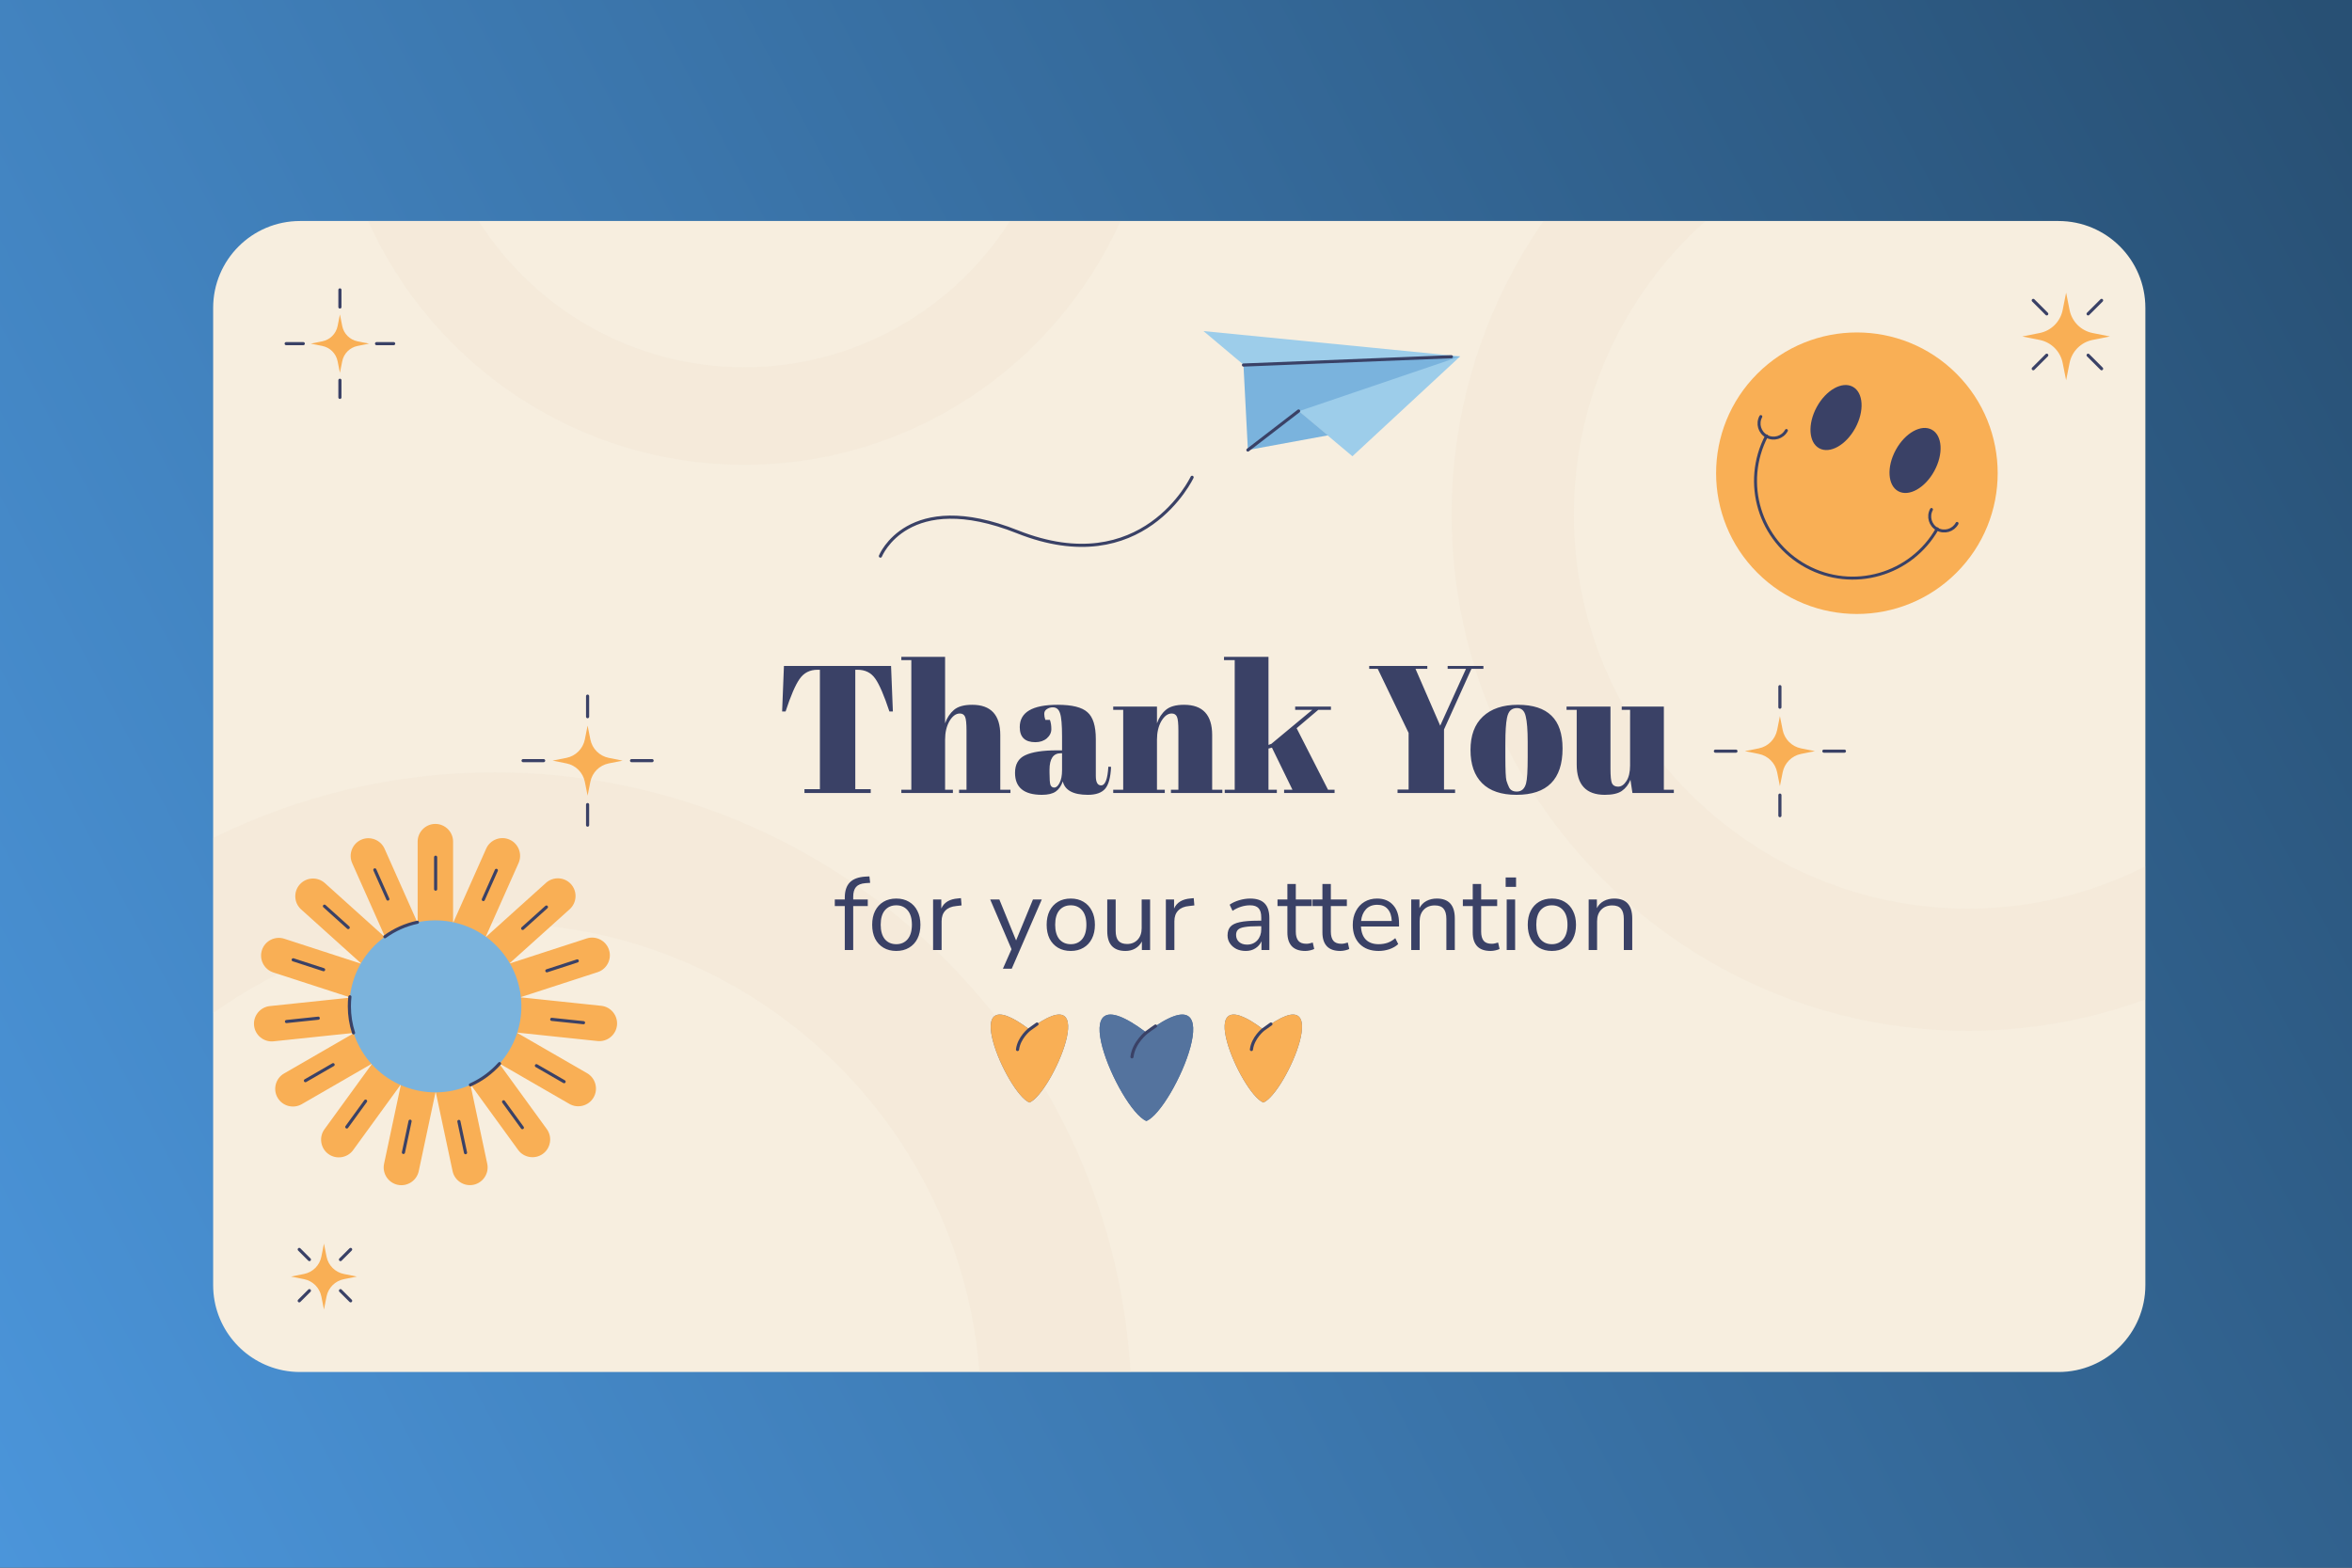 <svg width="750" height="500" viewBox="0 0 750 500" fill="none" xmlns="http://www.w3.org/2000/svg">
<rect x="0" y="0" width="750" height="500" fill="#333333" stroke="none"/>
<g id="40479288_8818284 1" clip-path="url(#clip0_1_2)">
<g id="BACKGROUND">
<path id="Vector" d="M752 0H0V500H752V0Z" fill="url(#paint0_linear_1_2)"/>
</g>
<g id="OBJECTS">
<g id="Group">
<path id="Vector_2" d="M684.11 98.19V409.89C684.11 425.19 671.71 437.59 656.41 437.59H95.67C93.83 437.59 92.04 437.41 90.31 437.07C77.57 434.57 67.97 423.35 67.97 409.89V98.19C67.97 82.89 80.37 70.49 95.67 70.49H656.41C671.71 70.49 684.11 82.89 684.11 98.19Z" fill="#F7EEDF"/>
<path id="Vector_3" opacity="0.2" d="M627.541 328.781C647.407 328.781 666.462 325.245 684.11 318.768V276.305C667.098 284.919 647.878 289.78 627.541 289.78C558.255 289.78 501.886 233.411 501.886 164.125C501.886 126.958 518.112 93.514 543.845 70.489H492.183C473.723 97.092 462.886 129.364 462.886 164.125C462.886 254.917 536.75 328.781 627.541 328.781Z" fill="#EDE0CC"/>
<path id="Vector_4" opacity="0.2" d="M157.717 246.323C125.517 246.323 95.05 253.866 67.97 267.258V323.125C93.314 305.07 124.297 294.44 157.717 294.44C239.204 294.44 306.209 357.635 312.297 437.59H360.509C354.334 331.083 265.744 246.323 157.717 246.323Z" fill="#EDE0CC"/>
<path id="Vector_5" opacity="0.2" d="M237.348 148.249C290.713 148.249 336.748 116.28 357.318 70.49H322.046C304.233 98.496 272.925 117.117 237.347 117.117C201.769 117.117 170.461 98.496 152.649 70.49H117.377C137.948 116.281 183.983 148.249 237.348 148.249Z" fill="#EDE0CC"/>
</g>
<g id="smiley">
<path id="Vector_6" d="M623.868 182.674C641.4 165.141 641.4 136.715 623.868 119.182C606.335 101.649 577.909 101.649 560.376 119.182C542.843 136.715 542.843 165.141 560.376 182.674C577.909 200.207 606.335 200.207 623.868 182.674Z" fill="#F9AF55"/>
<g id="Group_2">
<g id="Group_3">
<path id="Vector_7" d="M591.615 136.516C594.567 131.096 594.207 125.203 590.811 123.354C587.415 121.505 582.27 124.4 579.318 129.82C576.367 135.241 576.727 141.134 580.122 142.983C583.518 144.832 588.663 141.937 591.615 136.516Z" fill="#3A4166"/>
<path id="Vector_8" d="M616.813 150.207C613.861 155.628 608.715 158.524 605.32 156.674C601.924 154.825 601.564 148.931 604.516 143.51C607.468 138.089 612.614 135.194 616.009 137.043C619.405 138.893 619.765 144.786 616.813 150.207Z" fill="#3A4166"/>
</g>
</g>
<g id="Group_4">
<path id="Vector_9" d="M563.33 139.028C555.504 153.984 561.085 172.506 575.966 180.608C590.847 188.711 609.433 183.349 617.749 168.66" stroke="#3A4166" stroke-width="0.946" stroke-miterlimit="10" stroke-linecap="round" stroke-linejoin="round"/>
<path id="Vector_10" d="M561.483 132.862C560.257 135.114 561.088 137.935 563.341 139.161C565.593 140.387 568.413 139.556 569.64 137.303" stroke="#3A4166" stroke-width="0.946" stroke-miterlimit="10" stroke-linecap="round" stroke-linejoin="round"/>
<path id="Vector_11" d="M615.904 162.495C614.677 164.747 615.509 167.567 617.761 168.794C620.013 170.02 622.834 169.189 624.06 166.936" stroke="#3A4166" stroke-width="0.946" stroke-miterlimit="10" stroke-linecap="round" stroke-linejoin="round"/>
</g>
</g>
<g id="flower">
<g id="Group_5">
<path id="Vector_12" d="M138.829 306.326C135.721 306.326 133.177 303.783 133.177 300.674V268.432C133.177 265.324 135.72 262.78 138.829 262.78C141.937 262.78 144.481 265.323 144.481 268.432V300.674C144.481 303.783 141.938 306.326 138.829 306.326Z" fill="#F9AF55"/>
<path id="Vector_13" d="M132.879 307.61C130.039 308.874 126.682 307.585 125.417 304.746L112.303 275.291C111.039 272.451 112.328 269.094 115.167 267.829C118.007 266.565 121.364 267.854 122.629 270.693L135.743 300.147C137.008 302.988 135.719 306.346 132.879 307.61Z" fill="#F9AF55"/>
<path id="Vector_14" d="M127.966 311.204C125.886 313.514 122.294 313.702 119.984 311.622L96.024 290.048C93.714 287.968 93.526 284.376 95.606 282.066C97.686 279.756 101.278 279.568 103.588 281.648L127.549 303.222C129.858 305.302 130.046 308.894 127.966 311.204Z" fill="#F9AF55"/>
<path id="Vector_15" d="M124.939 316.485C123.978 319.441 120.774 321.074 117.818 320.114L87.154 310.151C84.198 309.19 82.565 305.986 83.525 303.03C84.486 300.074 87.69 298.441 90.646 299.401L121.31 309.364C124.267 310.324 125.9 313.529 124.939 316.485Z" fill="#F9AF55"/>
<path id="Vector_16" d="M124.322 322.541C124.647 325.632 122.384 328.428 119.292 328.752L87.227 332.122C84.136 332.447 81.341 330.183 81.016 327.092C80.691 324.001 82.955 321.205 86.046 320.881L118.111 317.511C121.202 317.186 123.997 319.449 124.322 322.541Z" fill="#F9AF55"/>
<path id="Vector_17" d="M126.221 328.324C127.775 331.016 126.844 334.49 124.152 336.044L96.23 352.165C93.538 353.719 90.064 352.788 88.51 350.096C86.956 347.404 87.887 343.93 90.579 342.376L118.501 326.255C121.193 324.701 124.667 325.632 126.221 328.324Z" fill="#F9AF55"/>
<path id="Vector_18" d="M130.309 332.835C132.824 334.662 133.386 338.214 131.559 340.729L112.608 366.813C110.781 369.328 107.228 369.89 104.714 368.063C102.199 366.236 101.637 362.684 103.464 360.169L122.415 334.085C124.242 331.57 127.794 331.008 130.309 332.835Z" fill="#F9AF55"/>
<path id="Vector_19" d="M135.877 335.293C138.917 335.939 140.876 338.956 140.23 341.996L133.526 373.533C132.88 376.573 129.863 378.532 126.823 377.886C123.783 377.24 121.824 374.223 122.47 371.183L129.173 339.645C129.821 336.605 132.837 334.647 135.877 335.293Z" fill="#F9AF55"/>
<path id="Vector_20" d="M141.965 335.274C145.005 334.628 148.022 336.587 148.668 339.627L155.371 371.165C156.017 374.205 154.058 377.222 151.018 377.868C147.978 378.514 144.961 376.555 144.315 373.515L137.611 341.977C136.965 338.936 138.924 335.92 141.965 335.274Z" fill="#F9AF55"/>
<path id="Vector_21" d="M147.517 332.78C150.032 330.953 153.584 331.516 155.411 334.03L174.362 360.114C176.189 362.629 175.626 366.181 173.112 368.008C170.597 369.835 167.045 369.272 165.218 366.758L146.267 340.674C144.44 338.16 145.003 334.607 147.517 332.78Z" fill="#F9AF55"/>
<path id="Vector_22" d="M151.576 328.244C153.13 325.552 156.604 324.621 159.296 326.175L187.219 342.296C189.911 343.85 190.842 347.324 189.288 350.016C187.734 352.708 184.26 353.639 181.568 352.085L153.646 335.964C150.953 334.41 150.022 330.936 151.576 328.244Z" fill="#F9AF55"/>
<path id="Vector_23" d="M153.439 322.449C153.764 319.358 156.559 317.094 159.65 317.419L191.715 320.789C194.806 321.114 197.07 323.909 196.745 327C196.42 330.091 193.625 332.355 190.534 332.03L158.469 328.66C155.377 328.335 153.114 325.54 153.439 322.449Z" fill="#F9AF55"/>
<path id="Vector_24" d="M152.783 316.397C151.823 313.441 153.455 310.236 156.412 309.276L187.076 299.313C190.032 298.352 193.237 299.985 194.197 302.942C195.158 305.898 193.525 309.103 190.569 310.063L159.905 320.026C156.949 320.986 153.744 319.353 152.783 316.397Z" fill="#F9AF55"/>
<path id="Vector_25" d="M149.723 311.135C147.643 308.825 147.831 305.233 150.141 303.153L174.101 281.579C176.411 279.499 180.003 279.687 182.083 281.997C184.163 284.307 183.975 287.899 181.665 289.979L157.705 311.553C155.395 313.633 151.803 313.445 149.723 311.135Z" fill="#F9AF55"/>
<path id="Vector_26" d="M144.787 307.573C141.947 306.309 140.658 302.951 141.923 300.111L155.037 270.656C156.301 267.816 159.659 266.527 162.499 267.792C165.339 269.056 166.628 272.414 165.363 275.254L152.249 304.709C150.985 307.548 147.627 308.837 144.787 307.573Z" fill="#F9AF55"/>
<path id="Vector_27" d="M165.505 327.348C169.026 312.617 159.939 297.821 145.208 294.299C130.477 290.778 115.681 299.865 112.16 314.596C108.638 329.327 117.725 344.123 132.456 347.644C147.187 351.166 161.983 342.079 165.505 327.348Z" fill="#7AB3DD"/>
<path id="Vector_28" d="M112.732 329.415C111.871 326.753 111.405 323.913 111.405 320.964C111.405 319.939 111.461 318.926 111.571 317.93" stroke="#3A4166" stroke-miterlimit="10" stroke-linecap="round" stroke-linejoin="round"/>
<path id="Vector_29" d="M159.287 339.229C156.725 342.097 153.569 344.422 150.012 346.013" stroke="#3A4166" stroke-miterlimit="10" stroke-linecap="round" stroke-linejoin="round"/>
<path id="Vector_30" d="M122.732 298.759C125.777 296.548 129.295 294.947 133.106 294.138" stroke="#3A4166" stroke-miterlimit="10" stroke-linecap="round" stroke-linejoin="round"/>
</g>
<path id="Vector_31" d="M138.914 273.395V283.587" stroke="#3A4166" stroke-miterlimit="10" stroke-linecap="round" stroke-linejoin="round"/>
<path id="Vector_32" d="M119.529 277.437L123.674 286.747" stroke="#3A4166" stroke-miterlimit="10" stroke-linecap="round" stroke-linejoin="round"/>
<path id="Vector_33" d="M103.463 289.014L111.037 295.834" stroke="#3A4166" stroke-miterlimit="10" stroke-linecap="round" stroke-linejoin="round"/>
<path id="Vector_34" d="M93.495 306.125L103.188 309.274" stroke="#3A4166" stroke-miterlimit="10" stroke-linecap="round" stroke-linejoin="round"/>
<path id="Vector_35" d="M91.349 325.811L101.484 324.745" stroke="#3A4166" stroke-miterlimit="10" stroke-linecap="round" stroke-linejoin="round"/>
<path id="Vector_36" d="M97.394 344.668L106.221 339.572" stroke="#3A4166" stroke-miterlimit="10" stroke-linecap="round" stroke-linejoin="round"/>
<path id="Vector_37" d="M110.588 359.435L116.578 351.19" stroke="#3A4166" stroke-miterlimit="10" stroke-linecap="round" stroke-linejoin="round"/>
<path id="Vector_38" d="M128.646 367.56L130.765 357.591" stroke="#3A4166" stroke-miterlimit="10" stroke-linecap="round" stroke-linejoin="round"/>
<path id="Vector_39" d="M148.449 367.637L146.33 357.668" stroke="#3A4166" stroke-miterlimit="10" stroke-linecap="round" stroke-linejoin="round"/>
<path id="Vector_40" d="M166.57 359.653L160.58 351.408" stroke="#3A4166" stroke-miterlimit="10" stroke-linecap="round" stroke-linejoin="round"/>
<path id="Vector_41" d="M179.878 344.988L171.052 339.893" stroke="#3A4166" stroke-miterlimit="10" stroke-linecap="round" stroke-linejoin="round"/>
<path id="Vector_42" d="M186.07 326.179L175.935 325.114" stroke="#3A4166" stroke-miterlimit="10" stroke-linecap="round" stroke-linejoin="round"/>
<path id="Vector_43" d="M184.077 306.477L174.385 309.627" stroke="#3A4166" stroke-miterlimit="10" stroke-linecap="round" stroke-linejoin="round"/>
<path id="Vector_44" d="M174.243 289.29L166.669 296.109" stroke="#3A4166" stroke-miterlimit="10" stroke-linecap="round" stroke-linejoin="round"/>
<path id="Vector_45" d="M158.268 277.588L154.122 286.898" stroke="#3A4166" stroke-miterlimit="10" stroke-linecap="round" stroke-linejoin="round"/>
</g>
<g id="paperplane">
<g id="Group_6">
<g id="Group_7">
<path id="Vector_46" d="M383.773 105.598L431.252 145.52L465.624 113.662L383.773 105.598Z" fill="#9DCDEA"/>
<path id="Vector_47" d="M465.624 113.662L396.514 116.425L397.925 143.53L413.978 131.222L465.624 113.662Z" fill="#7AB3DD"/>
<path id="Vector_48" d="M423.434 138.851L397.925 143.53L414.097 131.083L414.886 131.687L423.434 138.851Z" fill="#7AB3DD"/>
<path id="Vector_49" d="M397.925 143.53L414.097 131.083" stroke="#3A4166" stroke-miterlimit="10" stroke-linecap="round" stroke-linejoin="round"/>
</g>
<path id="Vector_50" d="M396.514 116.425L462.818 113.775" stroke="#3A4166" stroke-miterlimit="10" stroke-linecap="round" stroke-linejoin="round"/>
</g>
<path id="Vector_51" d="M280.741 177.365C280.741 177.365 289.389 155.673 324.444 169.618C364.493 185.55 380.133 152.225 380.133 152.225" stroke="#3A4166" stroke-miterlimit="10" stroke-linecap="round" stroke-linejoin="round"/>
</g>
<g id="Group_8">
<g id="Group_9">
<g id="Group_10">
<path id="Vector_52" d="M365.557 329.332C336.826 307.648 356.863 354.005 365.557 357.533C374.252 354.005 394.289 307.648 365.557 329.332Z" fill="#54739E"/>
</g>
<g id="Group_11">
<path id="Vector_53" d="M365.557 329.332C336.826 307.648 356.863 354.005 365.557 357.533C374.252 354.005 394.289 307.648 365.557 329.332Z" fill="#54739E"/>
</g>
<g id="Group_12">
<path id="Vector_54" d="M368.485 327.241C367.571 327.852 366.596 328.547 365.557 329.331C365.557 329.331 361.53 332.444 360.961 337.07" stroke="#3A4166" stroke-miterlimit="10" stroke-linecap="round" stroke-linejoin="round"/>
</g>
</g>
<g id="Group_13">
<g id="Group_14">
<g id="Group_15">
<path id="Vector_55" d="M328.265 328.334C304.515 310.41 321.078 348.729 328.265 351.646C335.452 348.73 352.015 310.41 328.265 328.334Z" fill="#54739E"/>
</g>
<g id="Group_16">
<path id="Vector_56" d="M328.265 328.334C304.515 310.41 321.078 348.729 328.265 351.646C335.452 348.73 352.015 310.41 328.265 328.334Z" fill="#F9AF55"/>
</g>
<g id="Group_17">
<path id="Vector_57" d="M330.685 326.607C329.929 327.112 329.123 327.687 328.265 328.335C328.265 328.335 324.936 330.908 324.466 334.732" stroke="#3A4166" stroke-miterlimit="10" stroke-linecap="round" stroke-linejoin="round"/>
</g>
</g>
<g id="Group_18">
<g id="Group_19">
<path id="Vector_58" d="M402.85 328.334C379.1 310.41 395.663 348.729 402.85 351.646C410.037 348.73 426.6 310.41 402.85 328.334Z" fill="#54739E"/>
</g>
<g id="Group_20">
<path id="Vector_59" d="M402.85 328.334C379.1 310.41 395.663 348.729 402.85 351.646C410.037 348.73 426.6 310.41 402.85 328.334Z" fill="#F9AF55"/>
</g>
<g id="Group_21">
<path id="Vector_60" d="M405.27 326.607C404.514 327.112 403.708 327.687 402.85 328.335C402.85 328.335 399.521 330.908 399.051 334.732" stroke="#3A4166" stroke-miterlimit="10" stroke-linecap="round" stroke-linejoin="round"/>
</g>
</g>
</g>
</g>
<g id="star">
<g id="star_2">
<path id="Vector_61" d="M665.85 113.297L670.152 117.599" stroke="#3A4166" stroke-miterlimit="10" stroke-linecap="round" stroke-linejoin="round"/>
<g id="Group_22">
<path id="Vector_62" d="M658.84 93.343L659.943 98.875C660.682 102.579 663.577 105.475 667.281 106.213L672.813 107.316L667.281 108.419C663.577 109.157 660.681 112.053 659.943 115.757L658.84 121.289L657.737 115.757C656.998 112.053 654.103 109.157 650.399 108.419L644.867 107.316L650.399 106.213C654.103 105.475 656.999 102.579 657.737 98.875L658.84 93.343Z" fill="#F9AF55"/>
<path id="Vector_63" d="M648.36 95.807L652.662 100.109" stroke="#3A4166" stroke-miterlimit="10" stroke-linecap="round" stroke-linejoin="round"/>
<path id="Vector_64" d="M648.36 117.599L652.662 113.297" stroke="#3A4166" stroke-miterlimit="10" stroke-linecap="round" stroke-linejoin="round"/>
<path id="Vector_65" d="M665.85 100.109L670.152 95.807" stroke="#3A4166" stroke-miterlimit="10" stroke-linecap="round" stroke-linejoin="round"/>
</g>
</g>
<g id="star_3">
<path id="Vector_66" d="M187.371 231.426L188.253 235.849C188.843 238.81 191.158 241.125 194.119 241.715L198.542 242.597L194.119 243.479C191.158 244.069 188.843 246.384 188.253 249.345L187.371 253.768L186.489 249.345C185.899 246.384 183.584 244.069 180.623 243.479L176.2 242.597L180.623 241.715C183.584 241.125 185.899 238.81 186.489 235.849L187.371 231.426Z" fill="#F9AF55"/>
<g id="Group_23">
<path id="Vector_67" d="M187.371 256.615V263.168" stroke="#3A4166" stroke-miterlimit="10" stroke-linecap="round" stroke-linejoin="round"/>
<path id="Vector_68" d="M187.371 222.025V228.578" stroke="#3A4166" stroke-miterlimit="10" stroke-linecap="round" stroke-linejoin="round"/>
<path id="Vector_69" d="M201.389 242.596H207.942" stroke="#3A4166" stroke-miterlimit="10" stroke-linecap="round" stroke-linejoin="round"/>
<path id="Vector_70" d="M166.8 242.596H173.353" stroke="#3A4166" stroke-miterlimit="10" stroke-linecap="round" stroke-linejoin="round"/>
</g>
</g>
<g id="star_4">
<path id="Vector_71" d="M567.572 228.401L568.454 232.824C569.044 235.785 571.359 238.1 574.32 238.69L578.742 239.572L574.32 240.454C571.359 241.044 569.044 243.359 568.454 246.32L567.572 250.743L566.69 246.32C566.1 243.359 563.785 241.044 560.824 240.454L556.401 239.572L560.824 238.69C563.785 238.1 566.1 235.785 566.69 232.824L567.572 228.401Z" fill="#F9AF55"/>
<g id="Group_24">
<path id="Vector_72" d="M567.572 253.59V260.143" stroke="#3A4166" stroke-miterlimit="10" stroke-linecap="round" stroke-linejoin="round"/>
<path id="Vector_73" d="M567.572 219V225.553" stroke="#3A4166" stroke-miterlimit="10" stroke-linecap="round" stroke-linejoin="round"/>
<path id="Vector_74" d="M581.59 239.572H588.143" stroke="#3A4166" stroke-miterlimit="10" stroke-linecap="round" stroke-linejoin="round"/>
<path id="Vector_75" d="M547 239.572H553.553" stroke="#3A4166" stroke-miterlimit="10" stroke-linecap="round" stroke-linejoin="round"/>
</g>
</g>
<g id="star_5">
<path id="Vector_76" d="M108.393 100.292L109.128 103.977C109.62 106.444 111.549 108.373 114.016 108.865L117.701 109.6L114.016 110.335C111.549 110.827 109.62 112.756 109.128 115.223L108.393 118.908L107.658 115.223C107.166 112.756 105.237 110.827 102.77 110.335L99.085 109.6L102.77 108.865C105.237 108.373 107.166 106.444 107.658 103.977L108.393 100.292Z" fill="#F9AF55"/>
<g id="Group_25">
<path id="Vector_77" d="M108.393 121.281V126.741" stroke="#3A4166" stroke-miterlimit="10" stroke-linecap="round" stroke-linejoin="round"/>
<path id="Vector_78" d="M108.393 92.459V97.919" stroke="#3A4166" stroke-miterlimit="10" stroke-linecap="round" stroke-linejoin="round"/>
<path id="Vector_79" d="M120.074 109.6H125.534" stroke="#3A4166" stroke-miterlimit="10" stroke-linecap="round" stroke-linejoin="round"/>
<path id="Vector_80" d="M91.251 109.6H96.712" stroke="#3A4166" stroke-miterlimit="10" stroke-linecap="round" stroke-linejoin="round"/>
</g>
</g>
<g id="star_6">
<path id="Vector_81" d="M108.573 411.647L111.808 414.882" stroke="#3A4166" stroke-miterlimit="10" stroke-linecap="round" stroke-linejoin="round"/>
<g id="Group_26">
<path id="Vector_82" d="M103.302 396.643L104.131 400.803C104.686 403.588 106.863 405.766 109.649 406.321L113.809 407.15L109.649 407.979C106.864 408.534 104.686 410.712 104.131 413.497L103.302 417.657L102.473 413.497C101.918 410.712 99.74 408.534 96.955 407.979L92.795 407.15L96.955 406.321C99.74 405.766 101.918 403.589 102.473 400.803L103.302 396.643Z" fill="#F9AF55"/>
<path id="Vector_83" d="M95.422 398.496L98.657 401.731" stroke="#3A4166" stroke-miterlimit="10" stroke-linecap="round" stroke-linejoin="round"/>
<path id="Vector_84" d="M95.422 414.882L98.657 411.647" stroke="#3A4166" stroke-miterlimit="10" stroke-linecap="round" stroke-linejoin="round"/>
<path id="Vector_85" d="M108.573 401.731L111.808 398.496" stroke="#3A4166" stroke-miterlimit="10" stroke-linecap="round" stroke-linejoin="round"/>
</g>
</g>
</g>
</g>
<g id="TEXTS">
<path id="for your attention" d="M269.383 303V288.972H266.199V286.883H269.383V286.319C269.383 284.174 269.913 282.549 270.974 281.444C272.058 280.339 273.716 279.72 275.949 279.587L277.242 279.521L277.474 281.577L275.949 281.676C274.578 281.787 273.583 282.196 272.964 282.903C272.367 283.611 272.069 284.639 272.069 285.987V286.883H276.712V288.972H272.069V303H269.383ZM285.81 303.298C284.24 303.298 282.88 302.956 281.73 302.27C280.581 301.585 279.685 300.623 279.044 299.385C278.425 298.125 278.116 296.644 278.116 294.941C278.116 293.239 278.425 291.769 279.044 290.531C279.685 289.27 280.581 288.298 281.73 287.612C282.88 286.927 284.24 286.584 285.81 286.584C287.357 286.584 288.706 286.927 289.855 287.612C291.027 288.298 291.923 289.27 292.542 290.531C293.183 291.769 293.503 293.239 293.503 294.941C293.503 296.644 293.183 298.125 292.542 299.385C291.923 300.623 291.027 301.585 289.855 302.27C288.706 302.956 287.357 303.298 285.81 303.298ZM285.81 301.143C287.313 301.143 288.518 300.612 289.424 299.551C290.331 298.468 290.784 296.931 290.784 294.941C290.784 292.929 290.331 291.393 289.424 290.332C288.518 289.27 287.313 288.74 285.81 288.74C284.284 288.74 283.068 289.27 282.162 290.332C281.277 291.393 280.835 292.929 280.835 294.941C280.835 296.931 281.277 298.468 282.162 299.551C283.068 300.612 284.284 301.143 285.81 301.143ZM297.538 303V286.883H300.158V289.768C301.02 287.822 302.789 286.75 305.464 286.551L306.426 286.452L306.625 288.773L304.933 288.972C303.408 289.105 302.247 289.591 301.451 290.431C300.655 291.249 300.257 292.377 300.257 293.814V303H297.538ZM319.798 308.969L322.551 302.735L315.752 286.883H318.671L324.01 299.949L329.382 286.883H332.201L322.617 308.969H319.798ZM341.448 303.298C339.879 303.298 338.519 302.956 337.369 302.27C336.22 301.585 335.324 300.623 334.683 299.385C334.064 298.125 333.755 296.644 333.755 294.941C333.755 293.239 334.064 291.769 334.683 290.531C335.324 289.27 336.22 288.298 337.369 287.612C338.519 286.927 339.879 286.584 341.448 286.584C342.996 286.584 344.345 286.927 345.494 287.612C346.666 288.298 347.561 289.27 348.181 290.531C348.822 291.769 349.142 293.239 349.142 294.941C349.142 296.644 348.822 298.125 348.181 299.385C347.561 300.623 346.666 301.585 345.494 302.27C344.345 302.956 342.996 303.298 341.448 303.298ZM341.448 301.143C342.952 301.143 344.157 300.612 345.063 299.551C345.97 298.468 346.423 296.931 346.423 294.941C346.423 292.929 345.97 291.393 345.063 290.332C344.157 289.27 342.952 288.74 341.448 288.74C339.923 288.74 338.707 289.27 337.8 290.332C336.916 291.393 336.474 292.929 336.474 294.941C336.474 296.931 336.916 298.468 337.8 299.551C338.707 300.612 339.923 301.143 341.448 301.143ZM358.881 303.298C355.012 303.298 353.077 301.165 353.077 296.898V286.883H355.764V296.865C355.764 298.302 356.051 299.363 356.626 300.048C357.223 300.734 358.151 301.077 359.412 301.077C360.782 301.077 361.899 300.623 362.761 299.717C363.623 298.788 364.054 297.561 364.054 296.036V286.883H366.741V303H364.121V300.281C363.612 301.253 362.894 302.005 361.965 302.536C361.059 303.044 360.031 303.298 358.881 303.298ZM371.766 303V286.883H374.386V289.768C375.249 287.822 377.017 286.75 379.692 286.551L380.654 286.452L380.853 288.773L379.162 288.972C377.636 289.105 376.476 289.591 375.68 290.431C374.884 291.249 374.486 292.377 374.486 293.814V303H371.766ZM397.243 303.298C396.138 303.298 395.143 303.088 394.259 302.668C393.397 302.226 392.711 301.629 392.203 300.878C391.694 300.126 391.44 299.286 391.44 298.357C391.44 297.185 391.738 296.257 392.335 295.571C392.954 294.886 393.96 294.4 395.353 294.112C396.768 293.803 398.692 293.648 401.124 293.648H402.185V292.62C402.185 291.249 401.897 290.265 401.323 289.668C400.77 289.049 399.874 288.74 398.636 288.74C397.664 288.74 396.724 288.884 395.817 289.171C394.911 289.436 393.982 289.878 393.032 290.498L392.103 288.541C392.943 287.944 393.96 287.469 395.154 287.115C396.37 286.761 397.531 286.584 398.636 286.584C400.715 286.584 402.251 287.093 403.246 288.11C404.263 289.127 404.772 290.708 404.772 292.852V303H402.251V300.214C401.831 301.165 401.179 301.917 400.294 302.469C399.432 303.022 398.415 303.298 397.243 303.298ZM397.675 301.276C399.001 301.276 400.084 300.822 400.925 299.916C401.765 298.987 402.185 297.816 402.185 296.401V295.406H401.157C399.366 295.406 397.951 295.494 396.912 295.671C395.895 295.826 395.176 296.113 394.756 296.533C394.358 296.931 394.159 297.484 394.159 298.191C394.159 299.098 394.469 299.838 395.088 300.413C395.729 300.988 396.591 301.276 397.675 301.276ZM416.222 303.298C414.32 303.298 412.894 302.801 411.944 301.806C410.993 300.789 410.518 299.33 410.518 297.429V288.972H407.367V286.883H410.518V281.941H413.204V286.883H418.311V288.972H413.204V297.163C413.204 298.423 413.469 299.385 414 300.048C414.531 300.69 415.393 301.01 416.587 301.01C416.94 301.01 417.294 300.966 417.648 300.878C418.002 300.789 418.322 300.701 418.61 300.612L419.074 302.668C418.786 302.823 418.366 302.967 417.814 303.099C417.261 303.232 416.73 303.298 416.222 303.298ZM427.395 303.298C425.494 303.298 424.068 302.801 423.117 301.806C422.166 300.789 421.691 299.33 421.691 297.429V288.972H418.54V286.883H421.691V281.941H424.377V286.883H429.484V288.972H424.377V297.163C424.377 298.423 424.642 299.385 425.173 300.048C425.704 300.69 426.566 301.01 427.76 301.01C428.114 301.01 428.467 300.966 428.821 300.878C429.175 300.789 429.495 300.701 429.783 300.612L430.247 302.668C429.96 302.823 429.54 302.967 428.987 303.099C428.434 303.232 427.903 303.298 427.395 303.298ZM439.623 303.298C437.081 303.298 435.069 302.558 433.587 301.077C432.106 299.573 431.365 297.539 431.365 294.975C431.365 293.316 431.697 291.857 432.36 290.597C433.024 289.315 433.93 288.331 435.08 287.645C436.251 286.938 437.6 286.584 439.126 286.584C441.314 286.584 443.028 287.292 444.266 288.707C445.504 290.1 446.123 292.023 446.123 294.477V295.505H433.985C434.074 297.34 434.604 298.744 435.577 299.717C436.55 300.668 437.899 301.143 439.623 301.143C440.596 301.143 441.524 300.999 442.409 300.712C443.293 300.402 444.133 299.905 444.929 299.219L445.858 301.11C445.128 301.795 444.2 302.337 443.072 302.735C441.944 303.111 440.795 303.298 439.623 303.298ZM439.192 288.574C437.666 288.574 436.462 289.049 435.577 290C434.693 290.951 434.173 292.2 434.019 293.747H443.802C443.735 292.111 443.304 290.84 442.508 289.934C441.734 289.027 440.629 288.574 439.192 288.574ZM450.011 303V286.883H452.631V289.635C453.161 288.618 453.913 287.856 454.886 287.347C455.858 286.839 456.953 286.584 458.169 286.584C461.994 286.584 463.906 288.707 463.906 292.952V303H461.22V293.117C461.22 291.614 460.921 290.52 460.324 289.834C459.75 289.127 458.821 288.773 457.539 288.773C456.057 288.773 454.875 289.237 453.99 290.166C453.128 291.072 452.697 292.288 452.697 293.814V303H450.011ZM475.326 303.298C473.425 303.298 471.999 302.801 471.048 301.806C470.097 300.789 469.622 299.33 469.622 297.429V288.972H466.471V286.883H469.622V281.941H472.308V286.883H477.415V288.972H472.308V297.163C472.308 298.423 472.573 299.385 473.104 300.048C473.635 300.69 474.497 301.01 475.691 301.01C476.045 301.01 476.398 300.966 476.752 300.878C477.106 300.789 477.426 300.701 477.714 300.612L478.178 302.668C477.891 302.823 477.471 302.967 476.918 303.099C476.365 303.232 475.835 303.298 475.326 303.298ZM480.122 282.87V279.852H483.438V282.87H480.122ZM480.453 303V286.883H483.14V303H480.453ZM494.86 303.298C493.29 303.298 491.931 302.956 490.781 302.27C489.631 301.585 488.736 300.623 488.095 299.385C487.476 298.125 487.166 296.644 487.166 294.941C487.166 293.239 487.476 291.769 488.095 290.531C488.736 289.27 489.631 288.298 490.781 287.612C491.931 286.927 493.29 286.584 494.86 286.584C496.408 286.584 497.756 286.927 498.906 287.612C500.078 288.298 500.973 289.27 501.592 290.531C502.233 291.769 502.554 293.239 502.554 294.941C502.554 296.644 502.233 298.125 501.592 299.385C500.973 300.623 500.078 301.585 498.906 302.27C497.756 302.956 496.408 303.298 494.86 303.298ZM494.86 301.143C496.364 301.143 497.568 300.612 498.475 299.551C499.381 298.468 499.835 296.931 499.835 294.941C499.835 292.929 499.381 291.393 498.475 290.332C497.568 289.27 496.364 288.74 494.86 288.74C493.335 288.74 492.119 289.27 491.212 290.332C490.328 291.393 489.886 292.929 489.886 294.941C489.886 296.931 490.328 298.468 491.212 299.551C492.119 300.612 493.335 301.143 494.86 301.143ZM506.589 303V286.883H509.209V289.635C509.739 288.618 510.491 287.856 511.464 287.347C512.436 286.839 513.531 286.584 514.747 286.584C518.572 286.584 520.484 288.707 520.484 292.952V303H517.798V293.117C517.798 291.614 517.499 290.52 516.902 289.834C516.328 289.127 515.399 288.773 514.117 288.773C512.635 288.773 511.453 289.237 510.568 290.166C509.706 291.072 509.275 292.288 509.275 293.814V303H506.589Z" fill="#3A4166"/>
<g id="Group_27">
<path id="Thank You" d="M284.138 212.397L284.717 226.929H283.617C281.919 221.796 280.413 218.303 279.101 216.45C277.789 214.559 275.898 213.613 273.428 213.613H272.733V251.707H277.654V252.923H256.523V251.707H261.444V213.613H260.691C258.221 213.613 256.31 214.597 254.959 216.566C253.609 218.496 252.123 221.95 250.502 226.929H249.402L249.981 212.397H284.138ZM287.416 209.503H301.368V230.692C301.986 228.917 302.931 227.488 304.205 226.408C305.479 225.327 307.408 224.787 309.994 224.787C315.977 224.787 318.968 228.01 318.968 234.455V251.881H322.21V252.923H305.826V251.881H308.2V233.066C308.2 230.75 308.045 229.264 307.736 228.608C307.428 227.913 306.868 227.566 306.058 227.566C304.822 227.566 303.722 228.376 302.758 229.997C301.831 231.618 301.368 233.587 301.368 235.902V251.881H303.858V252.923H287.416V251.881H290.6V210.545H287.416V209.503ZM336.985 239.318H338.664V234.86C338.664 231.194 338.452 228.743 338.027 227.508C337.641 226.234 336.869 225.597 335.711 225.597C335.017 225.597 334.38 225.79 333.801 226.176C333.261 226.524 332.99 227.025 332.99 227.681C332.99 228.299 333.106 228.936 333.338 229.592H334.785C335.094 230.402 335.248 231.387 335.248 232.545C335.248 233.664 334.766 234.648 333.801 235.497C332.836 236.308 331.62 236.713 330.154 236.713C326.834 236.713 325.175 235.111 325.175 231.908C325.175 227.16 329.208 224.787 337.275 224.787C341.867 224.787 345.032 225.578 346.769 227.16C348.545 228.704 349.432 231.56 349.432 235.729V247.481C349.432 249.488 349.992 250.492 351.111 250.492C352.423 250.492 353.195 248.504 353.427 244.529L354.295 244.586C354.141 247.983 353.504 250.318 352.385 251.592C351.266 252.865 349.432 253.502 346.885 253.502C342.253 253.502 339.59 252.074 338.896 249.218C338.394 250.685 337.641 251.765 336.638 252.46C335.634 253.155 334.168 253.502 332.238 253.502C326.526 253.502 323.67 251.167 323.67 246.497C323.67 243.757 324.75 241.885 326.912 240.881C329.112 239.839 332.469 239.318 336.985 239.318ZM334.669 246.439C334.669 248.446 334.766 249.739 334.959 250.318C335.19 250.897 335.596 251.186 336.175 251.186C336.792 251.186 337.352 250.704 337.854 249.739C338.394 248.736 338.664 247.365 338.664 245.629V240.244H338.259C335.866 240.244 334.669 242.001 334.669 245.513V246.439ZM354.98 225.366H368.933V230.692C369.55 228.917 370.496 227.488 371.769 226.408C373.043 225.327 374.973 224.787 377.559 224.787C383.541 224.787 386.532 228.01 386.532 234.455V251.881H389.774V252.923H373.39V251.881H375.764V233.066C375.764 230.75 375.61 229.264 375.301 228.608C374.992 227.913 374.433 227.566 373.622 227.566C372.387 227.566 371.287 228.376 370.322 229.997C369.396 231.618 368.933 233.587 368.933 235.902V251.881H371.422V252.923H354.98V251.881H358.164V226.408H354.98V225.366ZM409.471 252.923V251.881H412.134L405.592 238.45L404.492 238.739V251.881H407.155V252.923H390.539V251.881H393.723V210.545H390.308V209.503H404.492V237.581L405.418 237.234L418.444 226.408H413.002V225.366H424.407V226.408H420.355L413.465 232.255L423.481 251.881H425.565V252.923H409.471ZM459.248 231.445L467.469 213.324H461.622V212.397H473.027V213.324H469.206L460.464 232.66V251.823H463.995V252.923H445.643V251.823H449.174V233.76L439.332 213.324H436.611V212.397H455.138V213.324H451.374L459.248 231.445ZM487.147 241.518V236.597C487.147 232.853 486.935 230.132 486.51 228.434C486.124 226.697 485.198 225.829 483.731 225.829C482.882 225.829 482.187 226.08 481.647 226.581C481.145 227.045 480.779 227.836 480.547 228.955C480.2 230.692 480.026 233.336 480.026 236.887V241.402C480.026 245.609 480.142 248.137 480.373 248.986C480.644 249.836 480.914 250.53 481.184 251.071C481.608 251.997 482.438 252.46 483.673 252.46C485.179 252.46 486.163 251.592 486.626 249.855C486.973 248.62 487.147 245.841 487.147 241.518ZM483.558 253.502C478.733 253.502 475.086 252.267 472.616 249.797C470.145 247.327 468.91 243.795 468.91 239.202C468.91 234.571 470.223 231.02 472.847 228.55C475.51 226.041 479.235 224.787 484.021 224.787C488.807 224.787 492.377 225.945 494.731 228.26C497.085 230.538 498.263 234.03 498.263 238.739C498.263 248.581 493.361 253.502 483.558 253.502ZM533.75 252.923H520.55L519.913 248.697C519.296 250.241 518.369 251.437 517.134 252.286C515.938 253.097 514.143 253.502 511.75 253.502C505.768 253.502 502.777 250.279 502.777 243.834V226.408H499.534V225.366H513.545V245.223C513.545 247.539 513.699 249.064 514.008 249.797C514.355 250.53 515.011 250.897 515.976 250.897C516.98 250.897 517.868 250.299 518.639 249.102C519.411 247.906 519.797 246.246 519.797 244.123V226.408H517.134V225.366H530.566V251.881H533.75V252.923Z" fill="#3A4166"/>
</g>
</g>
</g>
<defs>
<linearGradient id="paint0_linear_1_2" x1="769.276" y1="-1.29953e-05" x2="-37.72" y2="429.053" gradientUnits="userSpaceOnUse">
<stop offset="0.031" stop-color="#285074"/>
<stop offset="1" stop-color="#4B95DA"/>
</linearGradient>
<clipPath id="clip0_1_2">
<rect width="750" height="500" fill="white"/>
</clipPath>
</defs>
</svg>
